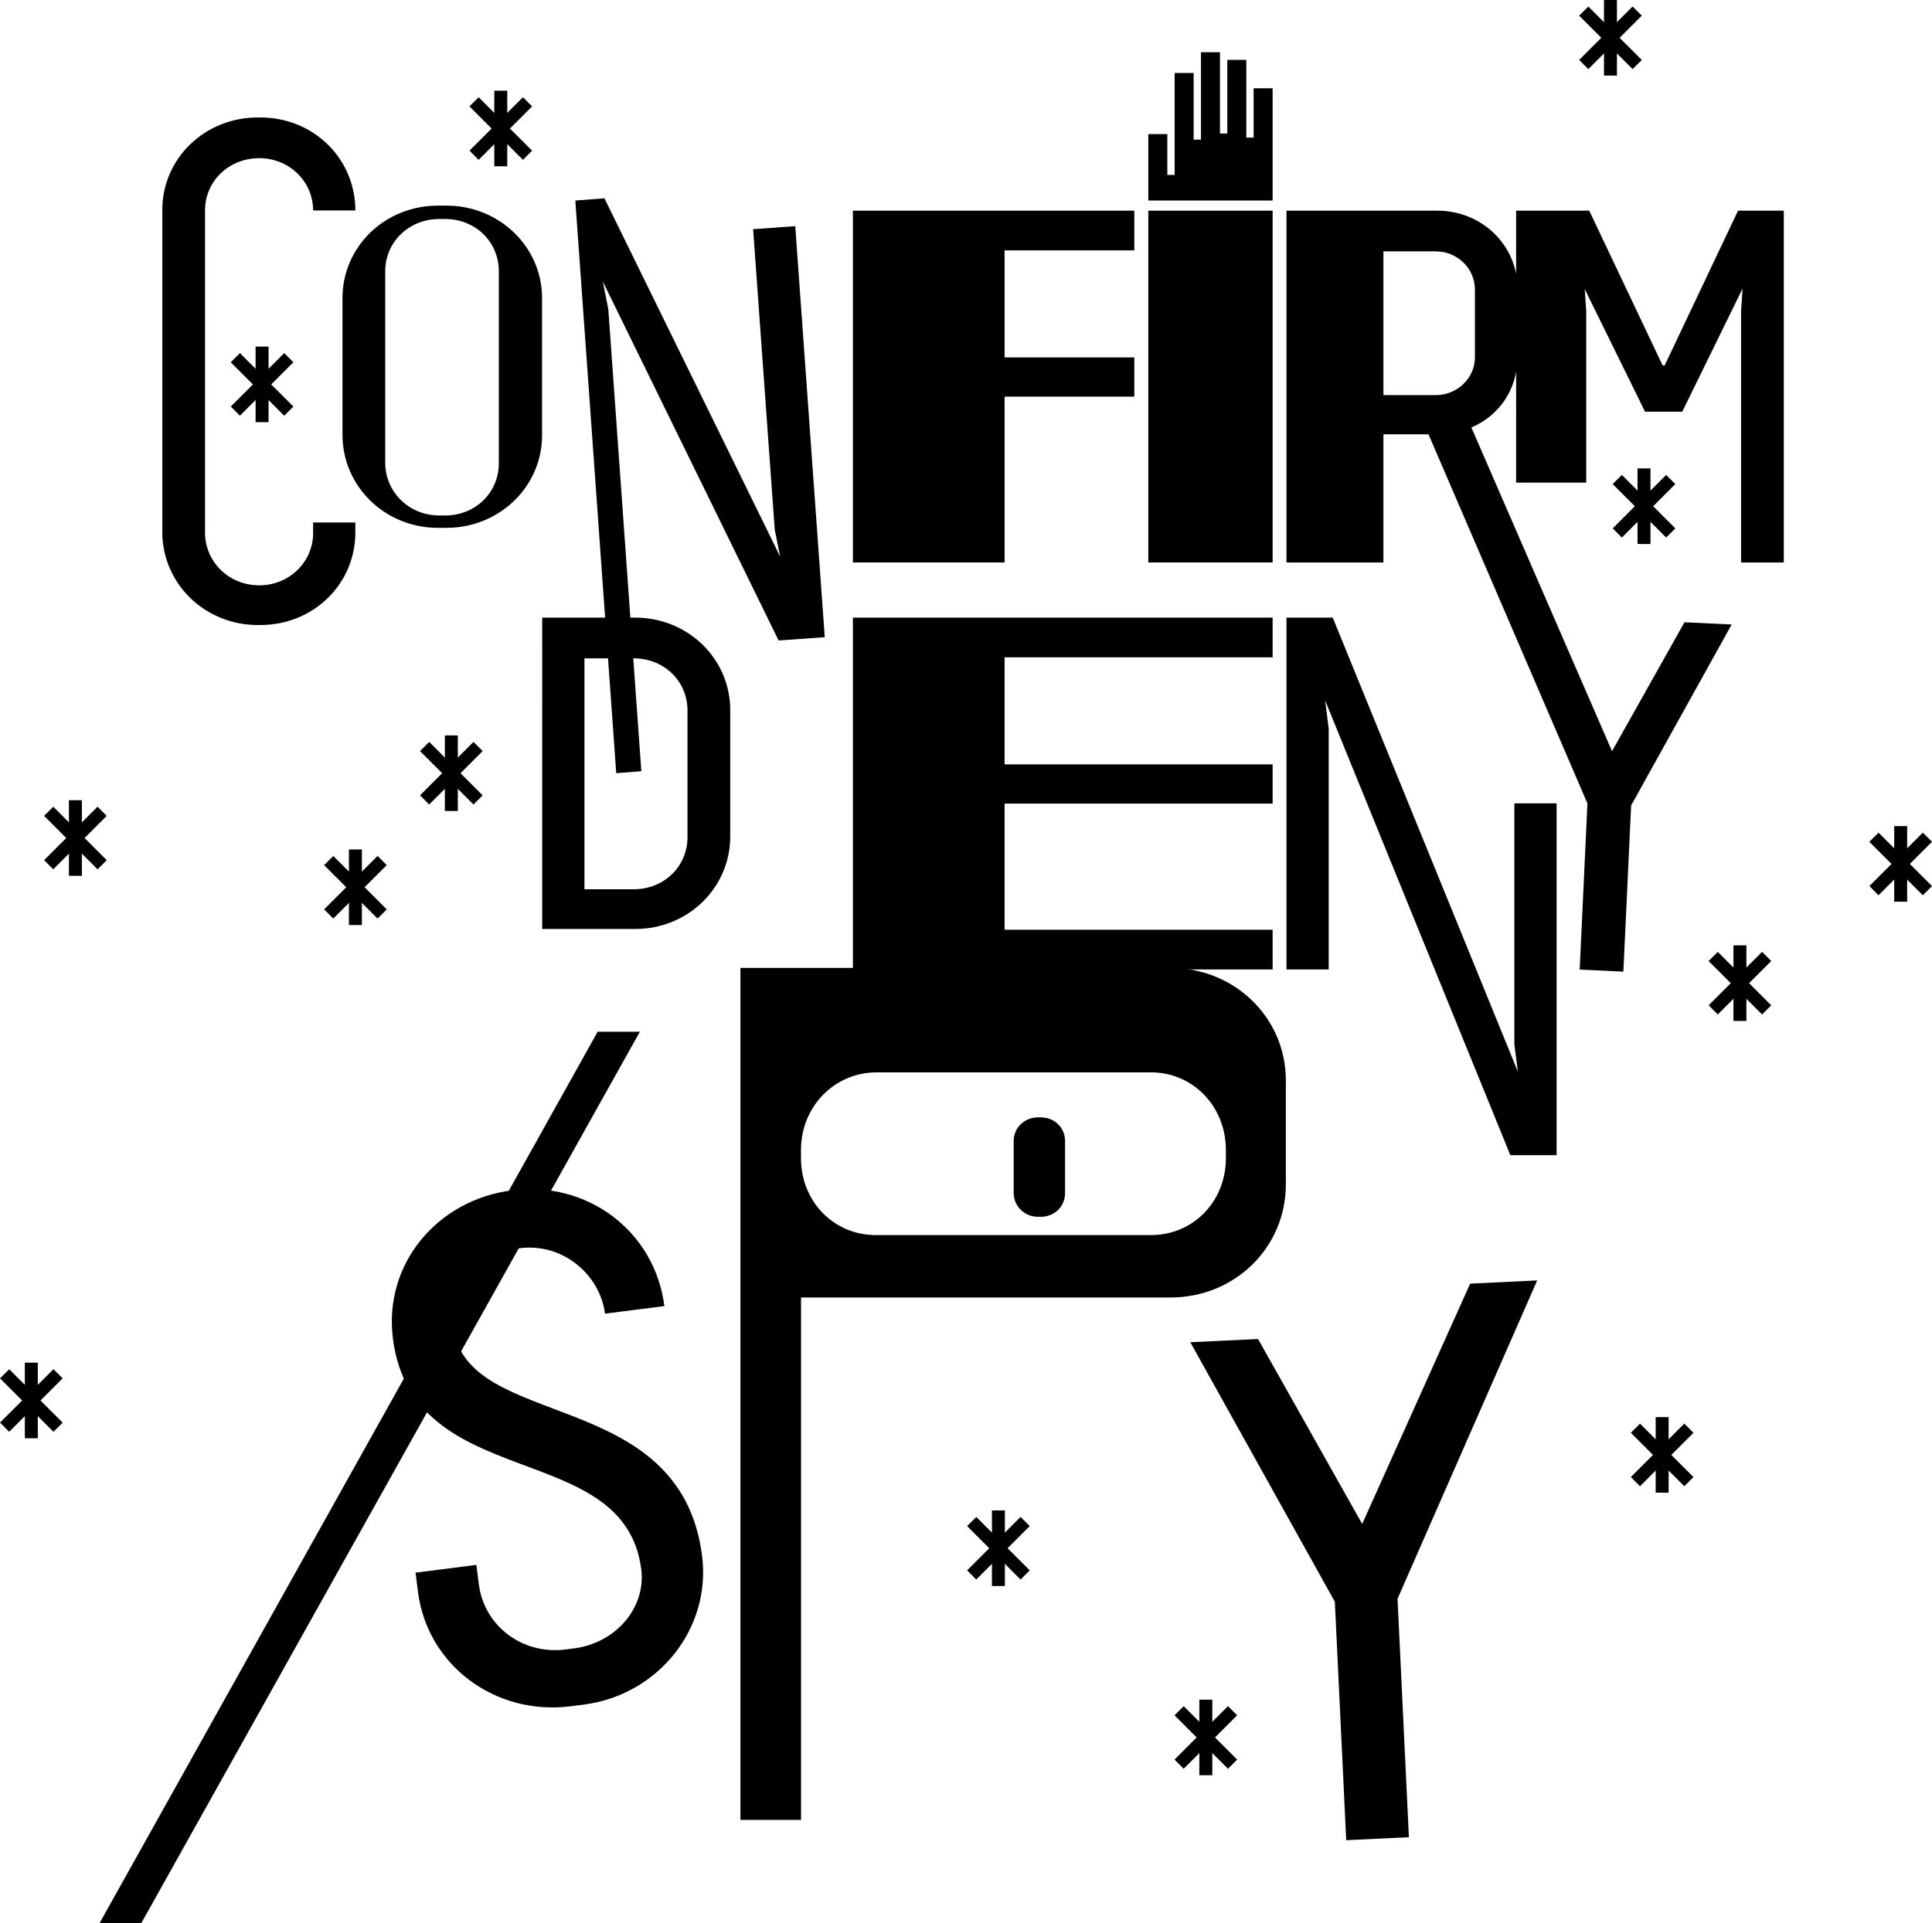 <?xml version="1.0" encoding="utf-8"?>
<!-- Generator: Adobe Illustrator 20.0.0, SVG Export Plug-In . SVG Version: 6.00 Build 0)  -->
<svg version="1.1" id="Layer_1" xmlns="http://www.w3.org/2000/svg" xmlns:xlink="http://www.w3.org/1999/xlink" x="0px" y="0px"
	 viewBox="0 0 745.161 741.923" style="enable-background:new 0 0 745.161 741.923;" xml:space="preserve">
<g>
	<path d="M137.055,205.456c0,19.778-16.094,35.678-36.647,35.678h-0.97c-20.554,0-36.841-16.094-36.841-35.872V80.994
		c0-19.778,16.287-35.678,36.841-35.678h0.97c20.553,0,36.647,15.9,36.647,35.872h-16.288c0-11.246-9.307-20.166-20.747-20.166
		c-11.828,0-20.941,8.92-20.941,20.166v124.268c0,11.246,9.113,20.36,20.941,20.36c11.44,0,20.747-8.919,20.747-20.166v-4.072
		h16.288V205.456z"/>
	<path d="M209.071,167.96c0,19.778-16.482,35.678-36.841,35.678h-3.296c-20.554,0-36.841-16.094-36.841-35.872v-52.757
		c0-19.778,16.287-35.678,36.841-35.678h3.296c20.359,0,36.841,15.9,36.841,35.678V167.96z M192.396,104.649
		c0-11.246-8.92-20.166-20.747-20.166h-2.133c-11.828,0-20.941,8.92-20.941,20.166v73.864c0,11.246,9.113,20.36,20.941,20.36h2.133
		c11.828,0,20.747-8.919,20.747-20.166V104.649z"/>
	<path d="M306.722,87.256l11.38,158.567l-17.794,1.27l-67.806-138.475l2.127,10.734l12.729,178.183l-9.68,0.76l-15.78-220.927
		l11.227-0.87l67.792,138.282l-2.1-10.347l-8.343-116.017L306.722,87.256z"/>
	<path d="M437.487,81.27v15.318h-50.026v41.301h50.026v15.124h-50.026v63.988h-58.502V81.27H437.487z"/>
	<path d="M490.845,217.001h-47.949V81.27h47.949V217.001z"/>
	<path d="M688,81.27v135.731h-16.481V120.05l0.581-8.725l-23.268,47.506h-14.348l-23.268-47.312l0.581,8.531v66.145h-27.035V81.27
		h28.199l28.31,59.722h0.775l28.31-59.722H688z"/>
	<path d="M281.648,322.716c0,19.778-16.287,35.678-36.647,35.678h-35.872V238.276h35.872c20.36,0,36.647,15.9,36.647,35.678V322.716
		z M265.167,274.148c0-11.44-9.113-20.166-20.747-20.166h-19.002v89.093h19.002c11.634,0,20.747-8.726,20.747-20.166V274.148z"/>
	<path d="M490.845,238.276v15.318H387.461v41.301h103.385v15.124H387.461v48.669h103.385v15.318H328.959V238.276H490.845z"/>
	<path d="M600.374,309.936v135.731h-17.839l-71.419-175.396l1.357,10.858v92.879h-16.287V238.276h17.839l71.419,175.203
		l-1.357-10.471v-93.073H600.374z"/>
	<path d="M621.747,289.818l27.945-49.747l18.207,0.85l-38.782,69.817l-2.993,64.112l-16.851-0.787l2.993-64.111l-64.996-150.981
		l18.013,0.841L621.747,289.818z"/>
	<path d="M551.031,167.556H533.58v49.445h-37.394V81.27h58.142c17.257,0,31.024,13.38,31.024,30.249v25.789
		c0,12.41-6.593,22.687-17.645,27.534L551.031,167.556z M568.87,111.713c0-8.144-6.787-14.736-15.124-14.736H533.58v55.456h20.166
		c8.338,0,15.124-6.592,15.124-14.543V111.713z"/>
	<polygon points="490.846,61.118 490.846,34.054 483.518,34.054 483.518,44.707 483.518,53.092 480.69,53.092 480.69,23.102 
		473.363,23.102 473.363,44.707 473.363,51.509 470.535,51.509 470.535,44.707 470.535,20.154 463.208,20.154 463.208,53.867 
		460.38,53.867 460.38,44.707 460.38,28.157 453.052,28.157 453.052,67.488 450.225,67.488 450.225,61.118 450.225,51.745 
		442.897,51.745 442.897,74.765 442.897,74.765 442.897,77.362 490.846,77.362 490.846,61.118 	"/>
	<g>
		<g>
			<path d="M230.516,398.032h16.287L54.507,741.923H38.412L230.516,398.032z"/>
		</g>
		<g>
			<path d="M233.343,506.801c-1.902-14.903-16.118-27.393-32.953-25.244c-16.007,2.043-27.498,15.29-25.561,30.469
				c5.143,40.294,87.574,22.479,95.958,88.164c3.593,28.15-16.977,53.775-45.679,57.439l-4.967,0.634
				c-29.255,3.734-55.326-15.937-58.919-44.087l-0.951-7.452l23.459-2.994l0.951,7.452c2.043,16.007,16.67,27.322,33.505,25.173
				l3.035-0.387c16.835-2.149,27.945-16.189,26.113-30.539c-6.517-51.057-88.073-28.586-95.788-89.027
				c-3.664-28.702,17.012-53.499,45.99-57.198c28.979-3.699,55.015,15.697,58.714,44.675L233.343,506.801z"/>
			<path d="M567.036,495.217l25.845-1.232L539.02,616.798l4.386,91.987l-24.178,1.153l-4.386-91.987l-55.746-100.123l26.123-1.246
				l40.169,71.341L567.036,495.217z"/>
			<g>
				<path d="M451.432,373.417H285.585v328.692h23.372V500.565h142.475c24.763,0,44.516-19.198,44.516-43.681V416.82
					C495.948,392.615,476.194,373.417,451.432,373.417z M472.821,446.769c0,16.946-12.779,29.725-28.892,29.725H337.824
					c-16.113,0-28.893-12.779-28.893-29.725v-3.056c0-16.946,13.058-30.003,29.17-30.003l105.827,0
					c16.113,0,28.892,13.057,28.892,30.003V446.769z"/>
			</g>
			<path d="M410.787,440.187c0-5.087-4.034-9.121-9.385-9.121h-0.965c-5.35,0-9.472,4.035-9.472,9.121v20.044
				c0,5.087,4.122,9.209,9.472,9.209h0.965c5.35,0,9.385-4.034,9.385-9.122V440.187z"/>
		</g>
	</g>
	<g>
		<polygon points="623.645,0 618.645,0 618.645,29.146 623.645,29.168 		"/>
		<polygon points="633.226,6.039 629.69,2.504 609.08,23.113 612.6,26.664 		"/>
		<polygon points="629.69,26.665 633.225,23.129 612.616,2.519 609.065,6.039 		"/>
	</g>
	<g>
		<polygon points="195.645,35 190.645,35 190.645,64.146 195.645,64.168 		"/>
		<polygon points="205.226,41.039 201.69,37.504 181.08,58.113 184.6,61.664 		"/>
		<polygon points="201.69,61.665 205.225,58.129 184.616,37.519 181.065,41.039 		"/>
	</g>
	<g>
		<polygon points="103.581,133.716 98.581,133.716 98.581,162.862 103.581,162.884 		"/>
		<polygon points="113.161,139.755 109.625,136.219 89.016,156.829 92.535,160.38 		"/>
		<polygon points="109.625,160.38 113.161,156.845 92.551,136.235 89,139.755 		"/>
	</g>
	<g>
		<polygon points="636.581,180.716 631.581,180.716 631.581,209.862 636.581,209.884 		"/>
		<polygon points="646.161,186.755 642.625,183.219 622.016,203.829 625.535,207.38 		"/>
		<polygon points="642.625,207.38 646.161,203.845 625.551,183.235 622,186.755 		"/>
	</g>
	<g>
		<polygon points="176.581,283.716 171.581,283.716 171.581,312.862 176.581,312.884 		"/>
		<polygon points="186.161,289.755 182.625,286.219 162.016,306.829 165.535,310.38 		"/>
		<polygon points="182.625,310.38 186.161,306.845 165.551,286.235 162,289.755 		"/>
	</g>
	<g>
		<polygon points="31.581,308.716 26.581,308.716 26.581,337.862 31.581,337.884 		"/>
		<polygon points="41.161,314.755 37.625,311.219 17.016,331.829 20.535,335.38 		"/>
		<polygon points="37.625,335.38 41.161,331.845 20.551,311.235 17,314.755 		"/>
	</g>
	<g>
		<polygon points="139.581,327.716 134.581,327.716 134.581,356.862 139.581,356.884 		"/>
		<polygon points="149.161,333.755 145.625,330.219 125.016,350.829 128.535,354.38 		"/>
		<polygon points="145.625,354.38 149.161,350.845 128.551,330.235 125,333.755 		"/>
	</g>
	<g>
		<polygon points="735.581,318.716 730.581,318.716 730.581,347.862 735.581,347.884 		"/>
		<polygon points="745.161,324.755 741.625,321.219 721.016,341.829 724.535,345.38 		"/>
		<polygon points="741.625,345.38 745.161,341.845 724.551,321.235 721,324.755 		"/>
	</g>
	<g>
		<polygon points="673.581,364.716 668.581,364.716 668.581,393.862 673.581,393.884 		"/>
		<polygon points="683.161,370.755 679.625,367.219 659.016,387.829 662.535,391.38 		"/>
		<polygon points="679.625,391.38 683.161,387.845 662.551,367.235 659,370.755 		"/>
	</g>
	<g>
		<polygon points="14.581,525.716 9.581,525.716 9.581,554.862 14.581,554.884 		"/>
		<polygon points="24.161,531.755 20.625,528.219 0.016,548.829 3.535,552.38 		"/>
		<polygon points="20.625,552.38 24.161,548.845 3.551,528.235 0,531.755 		"/>
	</g>
	<g>
		<polygon points="643.581,546.716 638.581,546.716 638.581,575.862 643.581,575.884 		"/>
		<polygon points="653.161,552.755 649.625,549.219 629.016,569.829 632.535,573.38 		"/>
		<polygon points="649.625,573.38 653.161,569.845 632.551,549.235 629,552.755 		"/>
	</g>
	<g>
		<polygon points="387.581,582.716 382.581,582.716 382.581,611.862 387.581,611.884 		"/>
		<polygon points="397.161,588.755 393.625,585.219 373.016,605.829 376.535,609.38 		"/>
		<polygon points="393.625,609.38 397.161,605.845 376.551,585.235 373,588.755 		"/>
	</g>
	<g>
		<polygon points="467.581,655.716 462.581,655.716 462.581,684.862 467.581,684.884 		"/>
		<polygon points="477.161,661.755 473.625,658.219 453.016,678.829 456.535,682.38 		"/>
		<polygon points="473.625,682.38 477.161,678.845 456.551,658.235 453,661.755 		"/>
	</g>
</g>
</svg>
